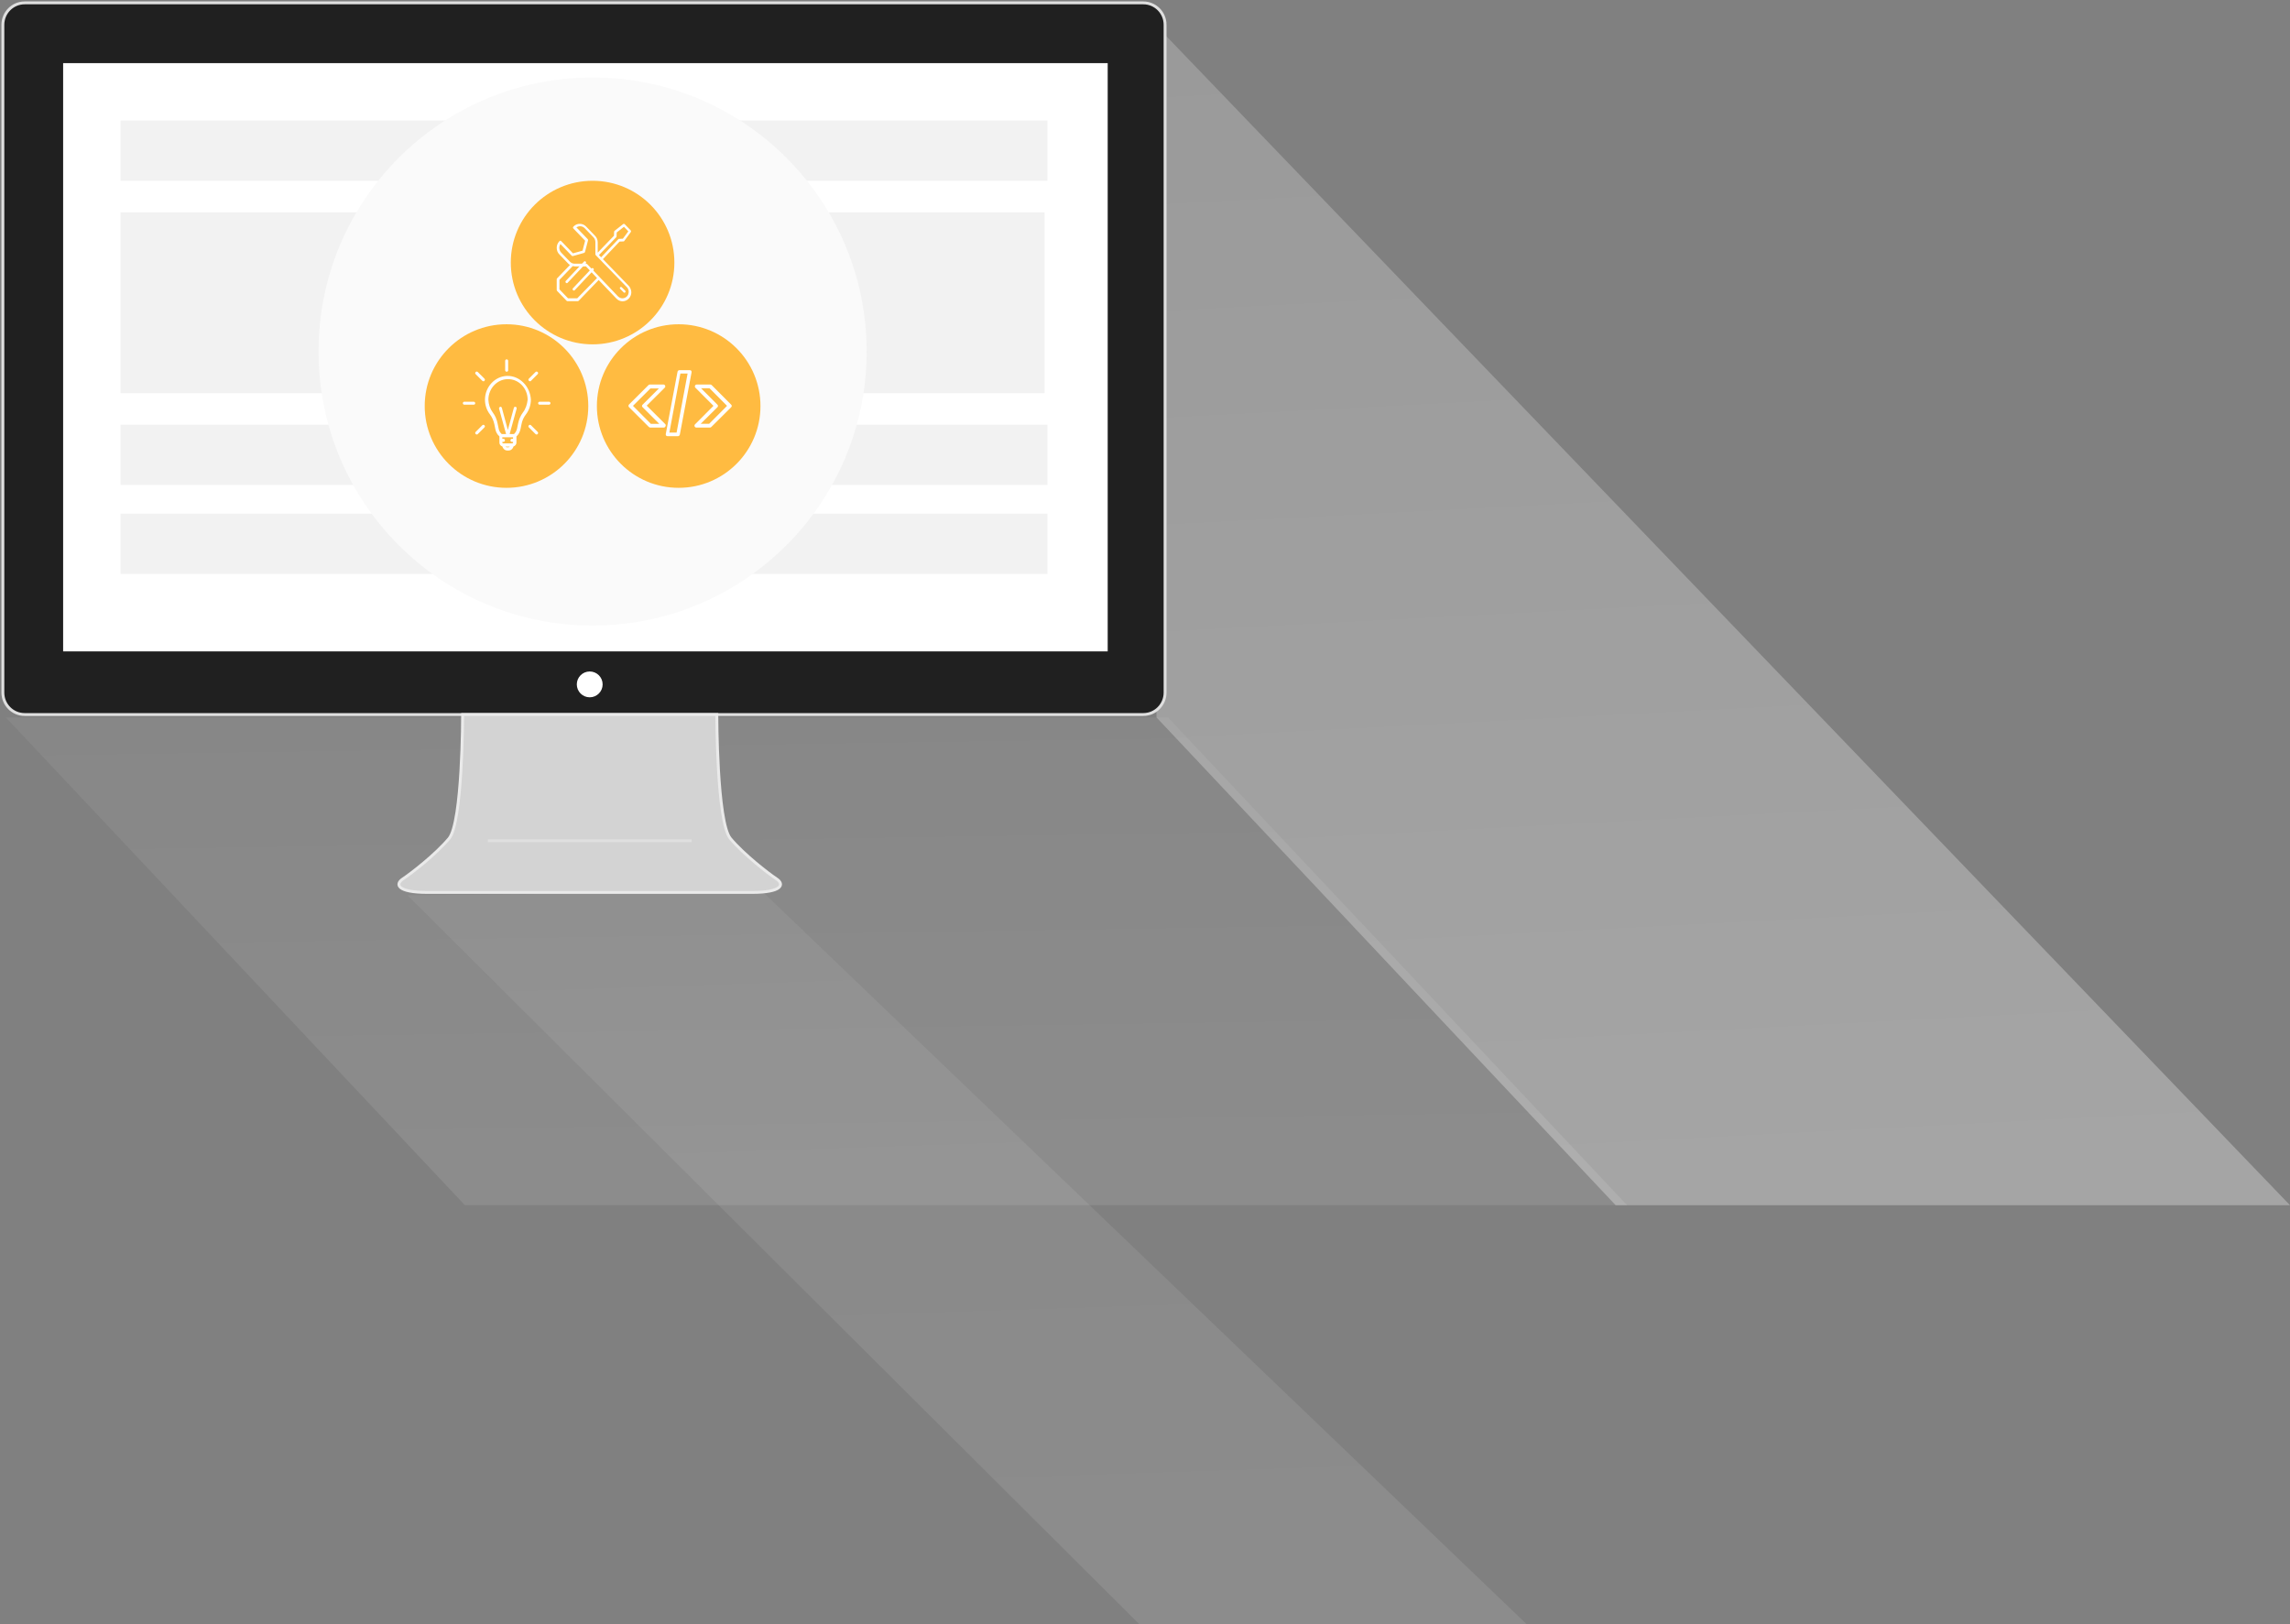 <?xml version="1.0" encoding="UTF-8"?>
<svg width="798px" height="566px" viewBox="0 0 798 566" version="1.1" xmlns="http://www.w3.org/2000/svg" xmlns:xlink="http://www.w3.org/1999/xlink">
    <rect x="0" y="0" width="798" height="566" fill="#808080" stroke="none"/>
    <!-- Generator: Sketch 46.2 (44496) - http://www.bohemiancoding.com/sketch -->
    <title>Website-Design-Graphics</title>
    <desc>Created with Sketch.</desc>
    <defs>
        <linearGradient x1="58.423%" y1="-35.816%" x2="65.224%" y2="100%" id="linearGradient-1">
            <stop stop-color="#B8B8B8" offset="0%"></stop>
            <stop stop-color="#FEFEFE" offset="100%"></stop>
        </linearGradient>
        <linearGradient x1="58.423%" y1="-35.816%" x2="65.224%" y2="100%" id="linearGradient-2">
            <stop stop-color="#CCCCCC" offset="0%"></stop>
            <stop stop-color="#FEFEFE" offset="100%"></stop>
        </linearGradient>
        <linearGradient x1="58.482%" y1="-34.647%" x2="65.224%" y2="100%" id="linearGradient-3">
            <stop stop-color="#C3C3C3" offset="0%"></stop>
            <stop stop-color="#FEFEFE" offset="100%"></stop>
        </linearGradient>
    </defs>
    <g id="UX/UI" stroke="none" stroke-width="1" fill="none" fill-rule="evenodd">
        <g id="[Services]-UX-UI-Designs-Copy-5" transform="translate(-225, -991)">
            <g id="1st-section" transform="translate(0, 811)">
                <g id="Website-Design-Graphics" transform="translate(226, 181)">
                    <g id="shadows" transform="translate(1, 7)">
                        <polygon id="Rectangle-3" fill="url(#linearGradient-1)" opacity="0.1" points="0 242 405 242 565 412 160 412"></polygon>
                        <polygon id="Rectangle-3-Copy" fill="url(#linearGradient-2)" opacity="0.3" points="401 242 400 0 796 412 561 412"></polygon>
                        <polygon id="Rectangle-3-Copy-2" fill="url(#linearGradient-3)" opacity="0.1" points="140 304 264 303 530 558 395 558"></polygon>
                    </g>
                    <path d="" id="Path-3" stroke="#979797"></path>
                    <g id="Flat-Mockups-27" fill-rule="nonzero">
                        <path d="M405,7.635 C405,3.417 401.596,0 397.396,0 L7.604,0 C3.404,0 0,3.419 0,7.635 L0,240.365 C0,244.583 3.404,248 7.604,248 L397.394,248 C401.594,248 404.998,244.581 404.998,240.365 L404.998,7.635 L405,7.635 Z" id="Shape" stroke="#DFDFDF" fill="#202020"></path>
                        <path d="M269.621,305.302 C266.777,303.423 258.257,296.848 253.522,291.212 C248.788,285.577 248.788,248 248.788,248 L160.213,248 C160.213,248 160.213,285.575 155.477,291.212 C150.746,296.848 142.222,303.425 139.38,305.302 C136.54,307.181 137.488,310 147.902,310 C153.729,310 255.274,310 261.097,310 C271.513,310 272.458,307.179 269.621,305.302 Z" id="Shape" stroke="#EAEAEA" fill="#D3D3D3"></path>
                        <rect id="Rectangle-path" fill="#FFFFFF" x="21" y="21" width="364" height="205"></rect>
                        <circle id="Oval" fill="#FFFFFF" cx="204.5" cy="237.5" r="4.5"></circle>
                        <path d="M169,292 L240,292" id="Shape" stroke="#DFDFDF" fill="#FFFFFF"></path>
                    </g>
                    <g id="squares" transform="translate(41, 41)" fill="#F2F2F2">
                        <g id="Group-21">
                            <polygon id="Rectangle-2-Copy" points="0 32 149 32 149 95 0 95"></polygon>
                            <g id="Group-20">
                                <polygon id="Rectangle-2" points="0 0 323 0 323 21 0 21"></polygon>
                                <polygon id="Rectangle-2-Copy-3" points="0 106 323 106 323 127 0 127"></polygon>
                                <polygon id="Rectangle-2-Copy-4" points="0 137 323 137 323 158 0 158"></polygon>
                                <polygon id="Rectangle-2-Copy-2" points="173 32 322 32 322 95 173 95"></polygon>
                            </g>
                        </g>
                    </g>
                    <circle id="Oval-6" fill="#FAFAFA" cx="205.5" cy="121.5" r="95.5"></circle>
                    <g id="ellipse02" transform="translate(177, 62)">
                        <circle id="Oval-3" fill="#FFBB41" cx="28.5" cy="28.5" r="28.5"></circle>
                        <g id="Group" transform="translate(16, 15)" fill-rule="nonzero" fill="#FFFFFF">
                            <g transform="translate(3, 13)" id="Shape">
                                <path d="M0.525,7.679 C0.429,7.679 0.286,7.628 0.191,7.527 C-1.4849233e-14,7.325 -1.4849233e-14,7.071 0.191,6.869 L6.487,0.184 C6.678,-0.018 6.916,-0.018 7.107,0.184 C7.298,0.387 7.298,0.64 7.107,0.842 L0.811,7.527 C0.763,7.628 0.668,7.679 0.525,7.679 Z"></path>
                                <path d="M3.005,10.262 C2.91,10.262 2.766,10.211 2.671,10.11 C2.48,9.907 2.48,9.654 2.671,9.452 L9.158,2.564 C9.349,2.362 9.587,2.362 9.778,2.564 C9.969,2.767 9.969,3.02 9.778,3.223 L3.291,10.11 C3.196,10.211 3.1,10.262 3.005,10.262 Z"></path>
                            </g>
                            <path d="M25.048,21.56 L16.095,12.313 L21.905,6.181 L23.238,6.132 C23.381,6.132 23.476,6.082 23.571,5.934 L25.81,2.868 C25.952,2.67 25.905,2.423 25.762,2.275 L23.714,0.148 C23.571,0 23.333,-0.049 23.143,0.099 L20.19,2.423 C20.095,2.522 20,2.621 20,2.769 L19.952,4.154 L14.286,10.038 L14.286,6.478 C14.286,5.588 13.952,4.747 13.333,4.154 L10.286,0.989 C9.667,0.346 8.905,0 8.048,0 C7.19,0 6.381,0.346 5.81,0.989 C5.619,1.187 5.619,1.434 5.81,1.632 L9.905,5.885 L9,9.346 L5.667,10.286 L1.571,6.033 C1.381,5.835 1.143,5.835 0.952,6.033 C0.333,6.676 0,7.467 0,8.357 C0,9.247 0.333,10.088 0.952,10.681 L4,13.846 C4.19,14.044 4.381,14.192 4.619,14.341 L0.143,18.989 C0.048,19.088 0,19.187 0,19.335 L0,23.044 C0,23.143 0.048,23.291 0.143,23.39 L3.429,26.802 C3.524,26.901 3.619,26.951 3.762,26.951 L7.333,26.951 C7.429,26.951 7.571,26.901 7.667,26.802 L14.619,19.582 L20.81,26.06 C21.381,26.654 22.143,27 22.952,27 C23.762,27 24.524,26.654 25.095,26.06 C25.667,25.467 26,24.676 26,23.835 C25.952,22.945 25.619,22.154 25.048,21.56 Z M20.714,4.698 C20.81,4.599 20.857,4.5 20.857,4.401 L20.905,3.016 L23.429,1.038 L24.952,2.621 L23.048,5.192 L21.714,5.242 C21.619,5.242 21.476,5.291 21.429,5.39 L15.476,11.67 L14.714,10.879 L20.714,4.698 Z M7.143,25.962 L3.952,25.962 L0.952,22.846 L0.952,19.533 L5.524,14.786 C5.524,14.786 5.524,14.736 5.571,14.736 C5.81,14.786 6.095,14.835 6.333,14.835 L10.19,14.835 L14.048,18.89 L7.143,25.962 Z M24.429,25.319 C24.048,25.714 23.476,25.962 22.905,25.962 C22.333,25.962 21.81,25.714 21.381,25.319 L10.619,14.044 C10.524,13.945 10.429,13.896 10.286,13.896 L6.238,13.896 C5.619,13.896 5.048,13.648 4.619,13.203 L1.571,10.038 C1.143,9.593 0.905,9 0.905,8.357 C0.905,7.863 1.048,7.418 1.286,7.022 L5.238,11.126 C5.333,11.225 5.524,11.275 5.667,11.225 L9.524,10.137 C9.667,10.088 9.81,9.989 9.857,9.791 L10.905,5.786 C10.952,5.637 10.905,5.44 10.81,5.341 L6.857,1.236 C7.238,0.989 7.667,0.841 8.143,0.841 C8.762,0.841 9.333,1.088 9.762,1.533 L12.81,4.698 C13.238,5.143 13.476,5.736 13.476,6.379 L13.476,10.582 C13.476,10.681 13.524,10.83 13.619,10.929 L24.476,22.104 C24.857,22.5 25.095,23.093 25.095,23.687 C25.048,24.379 24.857,24.923 24.429,25.319 Z" id="Shape"></path>
                            <path d="M23.617,24 C23.532,24 23.404,23.957 23.319,23.872 L22.128,22.681 C21.957,22.511 21.957,22.298 22.128,22.128 C22.298,21.957 22.511,21.957 22.681,22.128 L23.872,23.319 C24.043,23.489 24.043,23.702 23.872,23.872 C23.83,23.957 23.745,24 23.617,24 Z" id="Shape"></path>
                        </g>
                    </g>
                    <g id="ellipse03" transform="translate(147, 112)">
                        <circle id="Oval-3" fill="#FFBB41" cx="28.5" cy="28.5" r="28.5"></circle>
                        <g id="Group" transform="translate(13, 12)" fill-rule="nonzero" fill="#FFFFFF">
                            <path d="M15.689,6.003 C11.449,6.121 8,9.852 8,14.293 C8,16.188 8.622,17.965 9.753,19.445 C10.488,20.393 10.996,21.577 11.279,22.88 L11.618,24.538 C11.788,25.545 12.297,26.433 13.032,27.085 L13.032,29.217 C13.032,29.868 13.428,30.401 14.049,30.579 C14.276,31.408 14.954,32 15.802,32 L16.198,32 C17.046,32 17.724,31.408 17.951,30.579 C18.516,30.401 18.968,29.868 18.968,29.217 L18.968,27.085 C19.703,26.433 20.155,25.545 20.382,24.538 L20.721,22.88 C20.947,21.577 21.512,20.393 22.247,19.445 C23.378,17.965 24,16.129 24,14.293 C23.774,9.674 20.099,5.884 15.689,6.003 Z M15.915,27.381 L15.915,27.381 L17.781,27.381 L17.781,27.914 L17.385,27.914 C17.102,27.914 16.876,28.151 16.876,28.447 C16.876,28.743 17.102,28.98 17.385,28.98 L17.781,28.98 L17.781,29.217 C17.781,29.394 17.668,29.513 17.498,29.513 L17.385,29.513 L14.445,29.513 L14.332,29.513 C14.163,29.513 14.049,29.394 14.049,29.217 L14.049,28.98 L14.445,28.98 C14.728,28.98 14.954,28.743 14.954,28.447 C14.954,28.151 14.728,27.914 14.445,27.914 L14.049,27.914 L14.049,27.381 L15.915,27.381 Z M16.085,30.875 L15.689,30.875 C15.463,30.875 15.237,30.756 15.124,30.638 L16.65,30.638 C16.481,30.816 16.311,30.875 16.085,30.875 Z M21.23,18.735 C20.382,19.86 19.816,21.222 19.534,22.643 L19.194,24.301 C19.025,25.071 18.686,25.723 18.12,26.256 L16.594,26.256 L19.025,17.432 C19.081,17.136 18.968,16.84 18.686,16.781 C18.403,16.721 18.12,16.84 18.064,17.136 L15.972,24.834 L13.88,17.136 C13.823,16.84 13.484,16.662 13.258,16.781 C13.032,16.899 12.806,17.195 12.919,17.432 L15.35,26.256 L13.823,26.256 C13.258,25.723 12.862,25.071 12.749,24.301 L12.41,22.643 C12.127,21.163 11.562,19.86 10.714,18.735 C9.753,17.432 9.244,15.892 9.187,14.293 C9.187,10.444 12.184,7.187 15.859,7.128 C19.703,7.009 22.869,10.266 22.869,14.293 C22.7,15.892 22.191,17.491 21.23,18.735 Z" id="Shape"></path>
                            <g id="Shape">
                                <path d="M15.557,4.538 C15.27,4.538 15.041,4.309 15.041,4.021 L15.041,0.747 C15.041,0.46 15.27,0.23 15.557,0.23 C15.844,0.23 16.074,0.46 16.074,0.747 L16.074,4.021 C16.131,4.309 15.844,4.538 15.557,4.538 Z"></path>
                                <g transform="translate(4.593, 4.021)">
                                    <path d="M19.117,3.849 C19.002,3.849 18.83,3.791 18.715,3.677 C18.485,3.447 18.485,3.16 18.715,2.93 L21.011,0.632 C21.241,0.402 21.528,0.402 21.757,0.632 C21.987,0.862 21.987,1.149 21.757,1.379 L19.461,3.677 C19.346,3.849 19.231,3.849 19.117,3.849 Z"></path>
                                    <path d="M0.574,22.404 C0.459,22.404 0.287,22.347 0.172,22.232 C-0.057,22.002 -0.057,21.715 0.172,21.485 L2.469,19.187 C2.698,18.957 2.985,18.957 3.215,19.187 C3.444,19.417 3.444,19.704 3.215,19.934 L0.919,22.232 C0.861,22.347 0.689,22.404 0.574,22.404 Z"></path>
                                </g>
                                <g transform="translate(0, 14.936)">
                                    <path d="M30.311,1.091 L27.039,1.091 C26.752,1.091 26.522,0.862 26.522,0.574 C26.522,0.287 26.752,0.057 27.039,0.057 L30.311,0.057 C30.598,0.057 30.828,0.287 30.828,0.574 C30.828,0.862 30.598,1.091 30.311,1.091 Z"></path>
                                    <path d="M4.076,1.091 L0.804,1.091 C0.517,1.091 0.287,0.862 0.287,0.574 C0.287,0.287 0.517,0.057 0.804,0.057 L4.076,0.057 C4.363,0.057 4.593,0.287 4.593,0.574 C4.65,0.862 4.363,1.091 4.076,1.091 Z"></path>
                                </g>
                                <g transform="translate(4.593, 4.021)">
                                    <path d="M21.413,22.404 C21.298,22.404 21.126,22.347 21.011,22.232 L18.715,19.934 C18.485,19.704 18.485,19.417 18.715,19.187 C18.944,18.957 19.231,18.957 19.461,19.187 L21.757,21.485 C21.987,21.715 21.987,22.002 21.757,22.232 C21.643,22.347 21.528,22.404 21.413,22.404 Z"></path>
                                    <path d="M2.87,3.849 C2.756,3.849 2.583,3.791 2.469,3.677 L0.172,1.379 C-0.057,1.149 -0.057,0.862 0.172,0.632 C0.402,0.402 0.689,0.402 0.919,0.632 L3.215,2.93 C3.444,3.16 3.444,3.447 3.215,3.677 C3.157,3.849 2.985,3.849 2.87,3.849 Z"></path>
                                </g>
                            </g>
                        </g>
                    </g>
                    <g id="ellipse01" transform="translate(207, 112)">
                        <circle id="Oval-3" fill="#FFBB41" cx="28.5" cy="28.5" r="28.5"></circle>
                        <g id="Group" transform="translate(11, 16)" fill-rule="nonzero" fill="#FFFFFF">
                            <path d="M28.389,20 L23.658,20 C23.384,20 23.178,19.862 23.041,19.587 C22.972,19.381 22.972,19.106 23.178,18.899 L29.623,12.431 L23.315,6.101 C23.11,5.894 23.11,5.619 23.178,5.413 C23.247,5.206 23.521,5 23.795,5 L28.526,5 C28.663,5 28.869,5.069 29.006,5.206 L35.794,12.018 C36.069,12.294 36.069,12.638 35.794,12.913 L28.869,19.794 C28.732,19.931 28.595,20 28.389,20 Z M25.167,18.693 L28.115,18.693 L34.354,12.431 L28.252,6.307 L25.304,6.307 L30.995,12.018 C31.269,12.294 31.269,12.638 30.995,12.913 L25.167,18.693 Z" id="Shape"></path>
                            <path d="M12.316,20 C12.316,20 12.316,20 12.316,20 L7.595,20 C7.458,20 7.253,19.932 7.116,19.795 L0.205,12.909 C0.068,12.773 0,12.636 0,12.432 C0,12.295 0.068,12.091 0.205,11.955 L6.979,5.205 C7.116,5.068 7.253,5 7.458,5 L12.179,5 C12.453,5 12.658,5.136 12.795,5.409 C12.863,5.614 12.863,5.886 12.658,6.091 L6.363,12.364 L12.795,18.773 C12.932,18.909 13,19.045 13,19.25 C12.932,19.727 12.658,20 12.316,20 Z M7.8,18.705 L10.742,18.705 L4.926,12.909 C4.653,12.636 4.653,12.295 4.926,12.023 L10.605,6.364 L7.663,6.364 L1.574,12.432 L7.8,18.705 Z" id="Shape"></path>
                            <path d="M17.301,23 L13.596,23 C13.397,23 13.265,22.934 13.132,22.803 C13,22.672 13,22.476 13,22.279 L17.103,0.524 C17.169,0.262 17.434,0 17.699,0 L21.404,0 C21.603,0 21.735,0.066 21.868,0.197 C22,0.328 22,0.524 22,0.721 L17.897,22.476 C17.831,22.738 17.566,23 17.301,23 Z M14.257,21.755 L16.772,21.755 L20.61,1.179 L18.096,1.179 L14.257,21.755 Z" id="Shape"></path>
                        </g>
                    </g>
                </g>
            </g>
        </g>
    </g>
</svg>